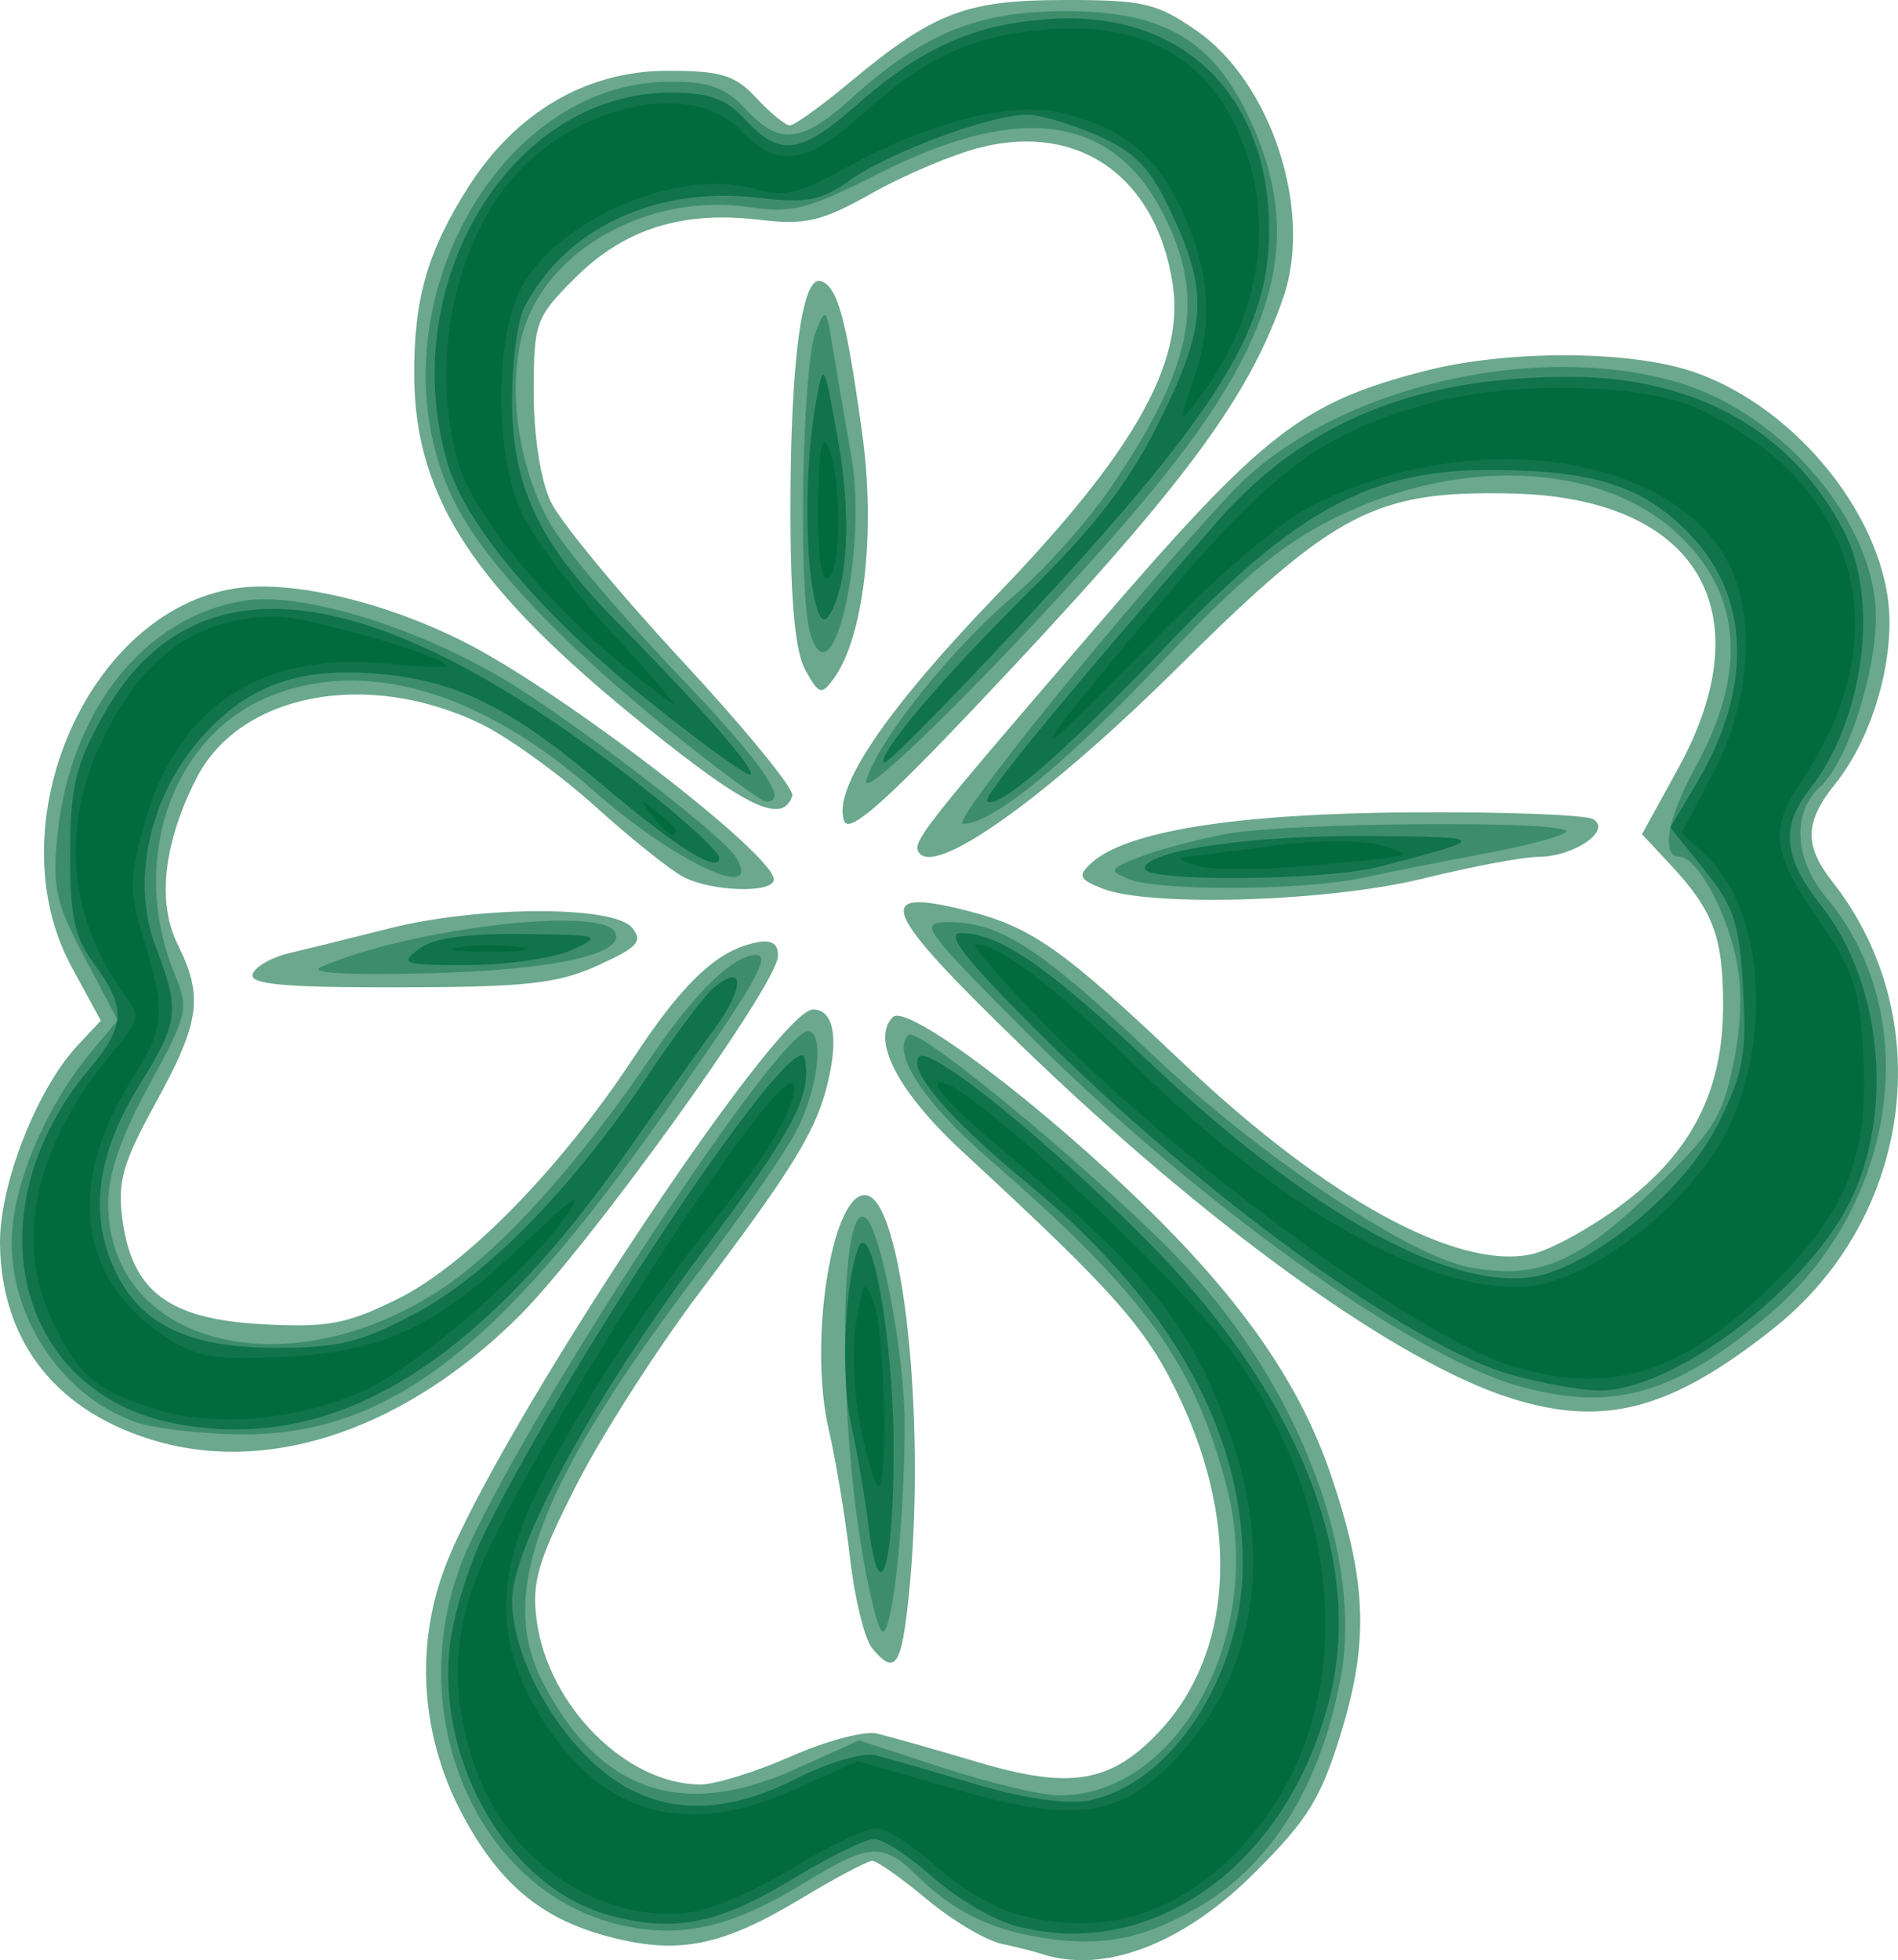 <?xml version="1.0" encoding="UTF-8" standalone="no"?>
<!-- Created with Inkscape (http://www.inkscape.org/) -->

<svg
   xmlns:dc="http://purl.org/dc/elements/1.1/"
   xmlns:cc="http://creativecommons.org/ns#"
   xmlns:rdf="http://www.w3.org/1999/02/22-rdf-syntax-ns#"
   xmlns:svg="http://www.w3.org/2000/svg"
   xmlns="http://www.w3.org/2000/svg"
   xmlns:sodipodi="http://sodipodi.sourceforge.net/DTD/sodipodi-0.dtd"
   xmlns:inkscape="http://www.inkscape.org/namespaces/inkscape"
   width="44.18mm"
   height="45.615mm"
   viewBox="0 0 44.18 45.615"
   version="1.1"
   id="svg68"
   inkscape:version="0.92.3 (2405546, 2018-03-11)"
   sodipodi:docname="C.svg">
  <defs
     id="defs62" />
  <sodipodi:namedview
     id="base"
     pagecolor="#ffffff"
     bordercolor="#666666"
     borderopacity="1.0"
     inkscape:pageopacity="0.0"
     inkscape:pageshadow="2"
     inkscape:zoom="1.979899"
     inkscape:cx="203.51845"
     inkscape:cy="156.786"
     inkscape:document-units="mm"
     inkscape:current-layer="layer1-6"
     showgrid="false"
     inkscape:pagecheckerboard="true"
     inkscape:window-width="1920"
     inkscape:window-height="1017"
     inkscape:window-x="-8"
     inkscape:window-y="-8"
     inkscape:window-maximized="1" />
  <g
     inkscape:label="Layer 1"
     inkscape:groupmode="layer"
     id="layer1"
     transform="translate(-79.978,-57.808)">
    <g
       transform="translate(14.363,-48.381)"
       id="layer1-6"
       inkscape:label="Layer 1">
      <g
         id="g3842">
        <path
           inkscape:connector-curvature="0"
           id="path3850"
           d="m 89.849,151.654 c -0.14,-0.047 -0.557,-0.151 -0.926,-0.232 -0.37,-0.081 -1.152,-0.548 -1.739,-1.038 -0.586,-0.49 -1.156,-0.891 -1.265,-0.891 -0.11,0 -0.861,0.398 -1.67,0.886 -1.804,1.086 -2.814,1.295 -4.374,0.902 -1.607,-0.404 -2.591,-1.2 -3.463,-2.802 -0.998,-1.834 -1.154,-3.952 -0.43,-5.844 1.182,-3.09 7.698,-12.954 8.558,-12.954 0.458,0 0.594,0.6 0.364,1.616 -0.263,1.165 -0.775,2.011 -3.01,4.975 -0.996,1.32 -2.287,3.339 -2.869,4.488 -0.897,1.768 -1.037,2.25 -0.917,3.144 0.266,1.984 2.094,3.812 3.811,3.812 0.346,0 1.295,-0.295 2.109,-0.655 0.814,-0.36 1.714,-0.599 2,-0.531 0.286,0.068 1.352,0.37 2.369,0.672 2.132,0.632 3.071,0.476 4.185,-0.698 1.711,-1.803 1.909,-4.756 0.518,-7.725 -0.784,-1.674 -1.461,-2.445 -5.085,-5.795 -1.503,-1.389 -2.134,-2.61 -1.617,-3.127 0.33,-0.33 3.493,2.057 6.005,4.532 2.172,2.14 3.473,4.032 4.174,6.074 0.846,2.463 0.91,3.89 0.27,5.997 -0.477,1.57 -0.775,2.058 -2.02,3.302 -1.675,1.675 -3.523,2.377 -4.978,1.892 z m -3.935,-7.112 c -0.173,-0.208 -0.404,-1.151 -0.513,-2.095 -0.109,-0.944 -0.332,-2.288 -0.495,-2.987 -0.47,-2.013 0.06,-5.461 0.839,-5.461 0.875,0 1.449,5.263 1.02,9.361 -0.169,1.618 -0.318,1.825 -0.851,1.183 z M 69.318,139.743 c -2.354,-0.656 -3.67,-2.292 -3.703,-4.601 -0.019,-1.374 0.856,-3.611 1.814,-4.633 l 0.533,-0.569 -0.677,-1.244 c -1.796,-3.3 0.37,-8.298 3.82,-8.816 1.32,-0.198 3.499,0.32 5.369,1.276 2.271,1.161 7.152,4.913 7.152,5.498 0,0.331 -1.452,0.288 -2.112,-0.062 -0.305,-0.162 -1.23,-0.903 -2.055,-1.647 -0.825,-0.744 -2.019,-1.605 -2.653,-1.912 -2.64,-1.278 -5.611,-0.709 -6.619,1.268 -0.768,1.505 -0.923,2.891 -0.433,3.873 0.599,1.201 0.515,1.806 -0.51,3.671 -0.77,1.4 -0.898,1.845 -0.781,2.715 0.225,1.679 1.073,2.322 3.225,2.443 1.535,0.087 1.974,0.007 3.156,-0.571 1.605,-0.785 3.812,-3.037 5.526,-5.639 1.17,-1.776 1.975,-2.52 2.899,-2.68 0.326,-0.056 0.474,0.056 0.452,0.343 -0.054,0.713 -4.427,6.78 -6.037,8.375 -2.602,2.578 -5.698,3.656 -8.367,2.912 z m 31.453,-1.02 c -2.66,-0.844 -7.078,-4.032 -11.432,-8.249 -3.221,-3.121 -3.433,-3.65 -1.239,-3.098 1.534,0.386 2.241,0.883 5.059,3.557 3.3,3.131 6.361,4.813 8.094,4.447 0.433,-0.091 1.374,-0.605 2.092,-1.141 1.65,-1.233 2.379,-2.659 2.379,-4.655 0,-1.595 -0.229,-2.204 -1.229,-3.276 l -0.659,-0.706 0.84,-1.527 c 2.019,-3.672 0.434,-6.302 -3.858,-6.401 -3.188,-0.073 -4.119,0.41 -7.774,4.035 -2.966,2.942 -5.55,4.814 -6.01,4.353 -0.234,-0.234 -0.073,-0.442 4.119,-5.309 3.866,-4.488 4.759,-5.185 7.594,-5.923 1.929,-0.502 4.79,-0.498 6.282,0.011 2.43,0.828 4.532,3.48 4.567,5.76 0.02,1.322 -0.491,2.871 -1.262,3.829 -0.713,0.885 -0.728,1.435 -0.066,2.278 2.484,3.158 1.871,7.821 -1.366,10.392 -2.397,1.904 -3.949,2.315 -6.132,1.623 z m -29.275,-9.864 c 0.058,-0.173 0.439,-0.392 0.847,-0.488 0.408,-0.096 1.455,-0.354 2.326,-0.575 2.079,-0.527 5.225,-0.539 5.654,-0.022 0.266,0.321 0.142,0.459 -0.794,0.883 -0.933,0.423 -1.671,0.504 -4.623,0.509 -2.677,0.004 -3.489,-0.069 -3.409,-0.308 z m 19.768,-1.997 c -0.528,-0.211 -0.565,-0.295 -0.254,-0.582 0.809,-0.748 3.353,-1.156 7.4,-1.186 2.194,-0.016 4.126,0.055 4.293,0.159 0.433,0.267 -0.452,0.872 -1.282,0.876 -0.357,0.002 -1.564,0.229 -2.682,0.505 -2.193,0.542 -6.372,0.67 -7.475,0.229 z m -5.998,-1.564 c -0.283,-0.737 0.958,-2.574 3.559,-5.273 3.172,-3.291 4.362,-5.389 4.09,-7.208 -0.374,-2.491 -2.161,-3.773 -4.462,-3.201 -0.629,0.156 -1.765,0.633 -2.525,1.06 -1.205,0.676 -1.546,0.756 -2.673,0.624 -1.771,-0.208 -3.12,0.223 -4.258,1.361 -0.918,0.918 -0.958,1.03 -0.958,2.664 0,1.02 0.159,2.042 0.397,2.542 0.218,0.46 1.593,2.124 3.055,3.699 1.462,1.575 2.618,2.988 2.567,3.14 -0.226,0.68 -1.05,0.29 -3.418,-1.617 -3.97,-3.196 -5.363,-5.303 -5.383,-8.14 -0.012,-1.791 0.303,-2.899 1.251,-4.394 1.112,-1.754 2.759,-2.718 4.64,-2.718 1.259,0 1.576,0.097 2.075,0.635 0.324,0.349 0.674,0.635 0.778,0.635 0.104,0 0.72,-0.441 1.368,-0.981 1.981,-1.649 2.715,-1.933 5.01,-1.937 1.843,-0.003 2.16,0.07 3.088,0.713 1.745,1.209 2.716,4.194 2.02,6.21 -0.837,2.424 -2.439,4.545 -7.305,9.669 -2.024,2.132 -2.805,2.806 -2.916,2.517 z m -0.902,-3.509 c -0.237,-0.423 -0.347,-1.574 -0.349,-3.665 -0.004,-3.498 0.264,-5.54 0.709,-5.392 0.391,0.13 0.587,0.852 0.959,3.534 0.322,2.319 0.04,4.754 -0.66,5.713 -0.286,0.391 -0.343,0.374 -0.658,-0.189 z"
           style="fill:#6ba88e;stroke-width:0.254" />
        <path
           inkscape:connector-curvature="0"
           id="path3848"
           d="m 89.849,151.278 c -1.199,-0.192 -2.059,-0.621 -2.892,-1.442 -0.783,-0.772 -1.117,-0.753 -2.576,0.145 -1.71,1.052 -2.878,1.328 -4.285,1.013 -3.495,-0.783 -5.262,-5.193 -3.553,-8.867 1.628,-3.5 7.195,-11.938 7.877,-11.938 0.401,0 0.233,1.385 -0.285,2.351 -0.279,0.521 -1.282,1.967 -2.229,3.215 -3.738,4.923 -4.726,7.502 -3.665,9.566 1.318,2.563 3.232,3.228 5.875,2.042 l 1.499,-0.673 1.959,0.64 c 1.078,0.352 2.293,0.64 2.701,0.64 2.753,0 4.783,-3.71 3.905,-7.137 -0.745,-2.909 -1.918,-4.531 -5.546,-7.673 -1.531,-1.326 -2.28,-2.48 -1.873,-2.887 0.236,-0.236 4.908,3.679 6.561,5.497 2.599,2.859 4.018,6.694 3.501,9.461 -0.474,2.537 -1.63,4.383 -3.362,5.37 -1.265,0.721 -2.224,0.901 -3.611,0.679 z m -4.205,-9.215 c -0.543,-3.412 -0.452,-8.107 0.144,-7.51 0.351,0.351 0.885,3.22 0.885,4.755 0,2.239 -0.275,4.851 -0.511,4.851 -0.102,0 -0.335,-0.943 -0.518,-2.095 z m -16.877,-2.783 c -1.788,-0.625 -3.046,-2.62 -2.862,-4.537 0.122,-1.272 0.878,-2.942 1.857,-4.106 l 0.594,-0.706 -0.772,-1.458 c -0.669,-1.263 -0.754,-1.641 -0.636,-2.822 0.294,-2.93 2.03,-5.114 4.358,-5.484 1.295,-0.206 3.901,0.575 5.972,1.789 1.544,0.905 5.136,3.649 5.458,4.169 0.684,1.107 -1.411,0.134 -3.298,-1.531 -2.644,-2.333 -5.357,-3.115 -7.58,-2.186 -2.271,0.949 -3.249,3.858 -2.173,6.462 0.329,0.796 0.298,0.929 -0.603,2.576 -0.645,1.179 -0.95,2.06 -0.95,2.743 0,3.31 4.177,4.373 7.781,1.981 1.391,-0.923 3.187,-2.921 4.916,-5.467 0.961,-1.415 1.868,-2.291 2.373,-2.291 0.383,0 0.011,0.642 -2.164,3.738 -3.873,5.513 -6.459,7.459 -9.858,7.418 -0.908,-0.011 -1.994,-0.14 -2.413,-0.286 z m 32.216,-0.831 c -2.543,-0.707 -7.639,-4.373 -11.545,-8.303 -2.375,-2.39 -2.449,-2.497 -1.721,-2.497 1.176,0 2.153,0.635 4.679,3.041 2.454,2.338 5.995,4.721 7.409,4.986 1.595,0.299 2.518,-0.082 4.245,-1.752 1.447,-1.399 1.662,-1.736 1.917,-2.998 0.191,-0.947 0.207,-1.776 0.048,-2.482 -0.26,-1.155 -0.918,-2.32 -1.312,-2.32 -0.432,0 -0.269,-0.914 0.368,-2.064 1.254,-2.264 1.085,-4.141 -0.501,-5.533 -1.798,-1.579 -5.01,-1.7 -7.862,-0.296 -1.241,0.611 -2.18,1.388 -3.987,3.299 -2.335,2.469 -4.004,3.832 -4.694,3.832 -0.315,0 3.844,-5.129 6.247,-7.705 2.24,-2.401 7.007,-3.576 10.412,-2.565 2.437,0.724 4.594,3.283 4.594,5.45 0,1.339 -0.671,3.389 -1.293,3.952 -0.671,0.607 -0.606,1.701 0.153,2.603 2.259,2.685 1.662,7.102 -1.303,9.645 -2.209,1.894 -3.66,2.317 -5.855,1.706 z m -27.898,-9.756 c 2.025,-0.888 6.465,-1.425 6.835,-0.827 0.317,0.513 -1.373,0.895 -4.295,0.971 -1.896,0.049 -2.856,-0.005 -2.54,-0.144 z m 18.796,-2.05 c -0.467,-0.191 -0.446,-0.233 0.254,-0.508 0.419,-0.165 1.321,-0.406 2.003,-0.536 1.467,-0.279 8.199,-0.32 7.927,-0.049 -0.103,0.103 -0.951,0.329 -1.884,0.502 -0.933,0.173 -2.211,0.427 -2.84,0.564 -1.377,0.3 -4.754,0.317 -5.461,0.028 z m -10.668,-3.445 c -2.495,-2.007 -4.292,-3.906 -4.99,-5.273 -2.101,-4.119 0.8,-9.834 4.992,-9.834 0.917,0 1.291,0.135 1.754,0.635 0.789,0.851 1.301,0.801 2.457,-0.243 1.667,-1.506 2.929,-2.027 4.932,-2.035 2.328,-0.01 3.483,0.657 4.345,2.508 1.245,2.673 0.701,4.942 -1.988,8.305 -2.184,2.731 -7.152,7.808 -6.935,7.086 0.284,-0.943 1.992,-3.077 3.437,-4.295 0.699,-0.59 1.717,-1.728 2.261,-2.53 1.921,-2.829 2.22,-4.391 1.215,-6.356 -1.18,-2.307 -3.333,-2.609 -6.639,-0.932 -1.622,0.823 -2.007,0.923 -2.988,0.776 -2.348,-0.352 -4.764,1 -5.292,2.96 -0.353,1.311 -0.084,3.135 0.651,4.408 0.322,0.559 1.625,2.102 2.894,3.428 2.058,2.151 2.7,3.072 2.117,3.037 -0.105,-0.006 -1.105,-0.747 -2.223,-1.646 z m 3.253,-2.307 c -0.273,-0.982 -0.176,-6.157 0.13,-6.958 0.232,-0.606 0.251,-0.588 0.409,0.381 0.091,0.559 0.282,1.679 0.425,2.489 0.392,2.226 -0.467,5.871 -0.964,4.088 z"
           style="fill:#3d8d6b;stroke-width:0.254" />
        <path
           inkscape:connector-curvature="0"
           id="path3846"
           d="m 89.2,150.99 c -0.497,-0.14 -1.347,-0.648 -1.888,-1.13 -0.541,-0.481 -1.148,-0.875 -1.349,-0.875 -0.201,0 -1.035,0.407 -1.853,0.904 -1.774,1.077 -2.78,1.281 -4.302,0.872 -2.306,-0.62 -4.012,-3.466 -3.728,-6.221 0.075,-0.73 0.446,-1.943 0.823,-2.696 2.212,-4.409 7.268,-11.896 7.444,-11.024 0.173,0.856 -0.256,1.667 -2.374,4.489 -2.516,3.352 -4.446,6.886 -4.438,8.128 0.008,1.169 0.773,2.714 1.854,3.742 1.285,1.222 2.866,1.36 4.734,0.414 0.783,-0.397 1.578,-0.629 1.888,-0.552 0.294,0.073 1.335,0.374 2.313,0.667 1.08,0.324 2.099,0.476 2.596,0.387 1.94,-0.347 3.62,-2.902 3.624,-5.512 0.005,-3.107 -1.715,-6.149 -5.006,-8.85 -1.829,-1.501 -2.819,-2.659 -2.525,-2.953 0.258,-0.258 2.955,1.92 5.289,4.27 3.453,3.478 5.02,7.283 4.309,10.46 -0.894,3.994 -4.148,6.399 -7.413,5.48 z m -3.372,-9.312 c -0.081,-0.661 -0.262,-1.716 -0.402,-2.345 -0.236,-1.061 -0.157,-3.178 0.152,-4.064 0.305,-0.875 0.835,2.045 0.838,4.621 0.004,2.834 -0.333,3.859 -0.588,1.788 z m -16.171,-2.367 c -3.706,-0.734 -4.709,-4.995 -1.945,-8.269 0.823,-0.975 0.841,-1.408 0.103,-2.409 -0.469,-0.635 -0.571,-1.101 -0.567,-2.593 0.004,-1.527 0.123,-2.035 0.742,-3.159 2.11,-3.83 6.291,-3.299 12.541,1.591 1.004,0.786 1.826,1.54 1.826,1.677 0,0.39 -0.988,-0.228 -2.751,-1.721 -2.078,-1.759 -3.35,-2.392 -5.131,-2.554 -1.879,-0.17 -3.052,0.239 -4.142,1.445 -1.235,1.367 -1.681,3.365 -1.095,4.9 0.568,1.488 0.539,1.743 -0.363,3.195 -0.967,1.555 -1.181,2.92 -0.656,4.176 0.579,1.387 1.699,1.963 3.816,1.964 1.472,7.6e-4 1.978,-0.124 3.259,-0.807 1.688,-0.9 3.68,-2.943 5.431,-5.572 0.616,-0.925 1.295,-1.827 1.509,-2.005 0.713,-0.592 0.724,-0.012 0.017,0.954 -0.383,0.524 -1.341,1.868 -2.127,2.986 -3.478,4.94 -6.823,6.922 -10.466,6.2 z m 31.173,-1.118 c -2.371,-0.652 -7.236,-4.174 -11.089,-8.026 -1.654,-1.654 -2.129,-2.263 -1.763,-2.263 0.907,0 2.035,0.78 4.533,3.135 3.842,3.622 7.303,5.42 9.175,4.768 1.477,-0.515 3.259,-2.101 3.951,-3.517 0.556,-1.137 0.638,-1.596 0.553,-3.097 -0.086,-1.517 -0.211,-1.902 -0.898,-2.756 l -0.798,-0.993 0.604,-1.013 c 1.325,-2.221 1.266,-4.351 -0.162,-5.823 -1.071,-1.105 -2.196,-1.47 -4.559,-1.482 -2.87,-0.014 -4.576,0.908 -7.651,4.132 -2.332,2.445 -3.902,3.803 -4.131,3.573 -0.107,-0.107 1.85,-2.484 5.341,-6.489 2.027,-2.326 4.611,-3.388 8.232,-3.383 2.932,0.004 5.17,1.269 6.372,3.601 0.829,1.608 0.458,4.394 -0.796,5.989 -0.691,0.878 -0.62,1.605 0.263,2.716 1.373,1.728 1.695,4.637 0.745,6.735 -0.962,2.125 -4.211,4.603 -5.965,4.549 -0.41,-0.013 -1.291,-0.173 -1.957,-0.356 z m -25.473,-9.916 c 0.339,-0.257 1.091,-0.366 2.413,-0.352 1.836,0.02 1.886,0.036 1.158,0.37 -0.419,0.192 -1.505,0.35 -2.413,0.352 -1.506,0.003 -1.608,-0.029 -1.158,-0.37 z m 16.906,-1.876 c 0,-0.422 2.52,-0.783 5.283,-0.757 2.754,0.026 2.758,0.042 0.178,0.714 -1.259,0.328 -5.461,0.361 -5.461,0.043 z m -11.52,-3.873 c -2.498,-2.006 -4.27,-4.091 -4.702,-5.533 -1.246,-4.16 1.44,-8.649 5.175,-8.649 0.917,0 1.291,0.135 1.754,0.635 0.803,0.867 1.279,0.801 2.593,-0.355 1.541,-1.356 2.746,-1.886 4.541,-1.997 3.071,-0.189 5.096,1.823 5.052,5.019 -0.032,2.309 -1.272,4.246 -5.871,9.171 -1.645,1.761 -3.035,3.164 -3.089,3.118 -0.191,-0.162 1.359,-1.988 3.408,-4.018 1.53,-1.515 2.312,-2.538 3,-3.925 1.094,-2.205 1.143,-2.991 0.301,-4.801 -0.507,-1.089 -0.83,-1.436 -1.712,-1.836 -0.598,-0.271 -1.347,-0.496 -1.665,-0.499 -0.832,-0.008 -3.215,0.873 -4.137,1.53 -0.665,0.474 -0.998,0.537 -2.126,0.404 -2.388,-0.281 -4.5,0.709 -5.447,2.552 -0.157,0.305 -0.285,1.269 -0.285,2.142 0,2.006 0.606,3.307 2.379,5.109 2.04,2.073 3.291,3.499 3.173,3.617 -0.059,0.059 -1.112,-0.7 -2.34,-1.686 z m 3.809,-2.509 c -0.209,-1.044 -0.185,-3.133 0.05,-4.434 0.183,-1.014 0.185,-1.012 0.516,0.823 0.318,1.763 0.24,3.383 -0.198,4.092 -0.141,0.228 -0.257,0.075 -0.369,-0.481 z"
           style="fill:#107349;stroke-width:0.254" />
        <path
           inkscape:connector-curvature="0"
           id="path3844"
           d="m 89.221,150.718 c -0.485,-0.139 -1.314,-0.643 -1.842,-1.12 -0.528,-0.477 -1.144,-0.867 -1.37,-0.867 -0.226,0 -1.08,0.407 -1.899,0.904 -0.819,0.497 -1.866,0.965 -2.328,1.04 -2.118,0.344 -4.351,-1.142 -5.123,-3.409 -0.602,-1.767 -0.505,-3.26 0.325,-5.013 1.686,-3.562 6.881,-11.481 7.1,-10.825 0.128,0.384 -0.566,1.584 -1.792,3.099 -1.528,1.89 -3,4.11 -4.025,6.074 -1.11,2.127 -1.153,3.686 -0.15,5.399 1.395,2.381 3.385,3.002 5.943,1.854 l 1.518,-0.681 2.312,0.665 c 2.734,0.787 3.777,0.644 5.067,-0.691 1.82,-1.884 2.31,-4.611 1.338,-7.438 -0.921,-2.678 -1.857,-3.847 -5.548,-6.932 -0.72,-0.601 -1.308,-1.201 -1.308,-1.332 0,-0.75 5.813,4.607 7.088,6.532 2.604,3.931 2.583,8.45 -0.052,11.228 -1.498,1.579 -3.253,2.084 -5.251,1.512 z m -3.561,-11.249 c -0.167,-0.807 -0.218,-1.894 -0.115,-2.497 0.171,-1.006 0.195,-1.031 0.418,-0.433 0.239,0.641 0.328,4.025 0.111,4.241 -0.064,0.064 -0.25,-0.526 -0.413,-1.312 z m -16.456,-0.495 c -1.386,-0.451 -1.75,-0.763 -2.357,-2.018 -0.923,-1.909 -0.418,-4.13 1.442,-6.34 0.582,-0.691 0.598,-0.782 0.228,-1.284 -1.299,-1.762 -1.493,-3.858 -0.542,-5.874 0.937,-1.988 2.235,-2.921 4.062,-2.921 0.736,0 3.97,0.935 3.97,1.148 0,0.047 -0.6,0.024 -1.333,-0.051 -2.928,-0.3 -4.893,0.955 -5.667,3.618 -0.367,1.263 -0.388,1.668 -0.129,2.522 0.618,2.038 0.603,2.257 -0.245,3.62 -1.469,2.362 -1.181,4.547 0.77,5.859 0.776,0.522 1.131,0.587 2.794,0.512 2.349,-0.107 3.604,-0.703 5.691,-2.707 1.003,-0.963 1.321,-1.177 0.959,-0.648 -0.868,1.271 -3.439,3.52 -4.703,4.114 -1.523,0.716 -3.552,0.9 -4.939,0.449 z m 31.559,-1.011 c -2.128,-0.667 -7.514,-4.59 -10.654,-7.759 -1.114,-1.125 -1.914,-2.045 -1.778,-2.045 0.537,0.002 1.88,1.029 3.716,2.841 3.656,3.609 7.463,5.611 9.583,5.04 1.554,-0.418 3.527,-2.117 4.242,-3.652 1.027,-2.205 0.75,-5.145 -0.597,-6.344 l -0.52,-0.463 0.739,-1.404 c 0.908,-1.726 1.014,-3.82 0.256,-5.062 -1.477,-2.422 -5.967,-2.978 -9.55,-1.183 -0.806,0.404 -2.232,1.623 -3.902,3.336 -3.03,3.107 -2.918,2.803 0.427,-1.163 2.523,-2.991 3.747,-3.885 6.231,-4.546 1.898,-0.505 4.89,-0.447 6.134,0.12 3.767,1.717 4.778,5.234 2.485,8.642 -0.79,1.174 -0.734,1.671 0.366,3.268 0.824,1.197 0.958,1.6 1.045,3.143 0.131,2.311 -0.368,3.605 -2.029,5.266 -2.158,2.158 -3.857,2.698 -6.193,1.966 z M 76.324,128.229 c 0.384,-0.058 1.013,-0.058 1.397,0 0.384,0.058 0.07,0.106 -0.699,0.106 -0.768,0 -1.083,-0.048 -0.699,-0.106 z m 17.177,-1.884 c -0.332,-0.093 -0.49,-0.184 -0.35,-0.202 0.14,-0.018 1.065,-0.139 2.057,-0.268 1.037,-0.135 2.117,-0.141 2.54,-0.014 0.841,0.251 0.878,0.241 -1.707,0.477 -1.065,0.097 -2.208,0.1 -2.54,0.007 z m -12.701,-1.172 c -0.316,-0.403 -0.307,-0.412 0.096,-0.096 0.244,0.192 0.445,0.392 0.445,0.445 0,0.209 -0.209,0.074 -0.54,-0.349 z m -0.792,-3.592 c -1.746,-1.443 -3.372,-3.446 -3.708,-4.568 -0.636,-2.122 -0.222,-4.703 1.025,-6.398 1.425,-1.935 4.336,-2.662 5.539,-1.382 0.833,0.887 1.514,0.795 2.814,-0.378 1.493,-1.346 2.604,-1.854 4.347,-1.985 2.071,-0.156 3.525,0.581 4.317,2.188 1.019,2.068 0.679,4.494 -0.915,6.525 -0.362,0.462 -0.363,0.404 -0.003,-0.635 0.459,-1.326 0.329,-2.634 -0.404,-4.071 -0.582,-1.141 -1.276,-1.684 -2.615,-2.046 -1.164,-0.315 -3.156,0.182 -5.129,1.278 -1.082,0.601 -1.399,0.671 -2.14,0.467 -1.804,-0.495 -4.66,0.775 -5.44,2.418 -0.575,1.212 -0.545,3.817 0.058,5.128 0.257,0.559 1.179,1.788 2.049,2.731 0.869,0.943 1.54,1.714 1.49,1.714 -0.05,0 -0.629,-0.445 -1.286,-0.988 z m 4.652,-3.632 c 0.012,-1.273 0.086,-1.697 0.236,-1.348 0.306,0.712 0.306,2.859 0,3.048 -0.161,0.1 -0.247,-0.522 -0.236,-1.7 z"
           style="fill:#016b3e;stroke-width:0.254" />
      </g>
    </g>
  </g>
</svg>
